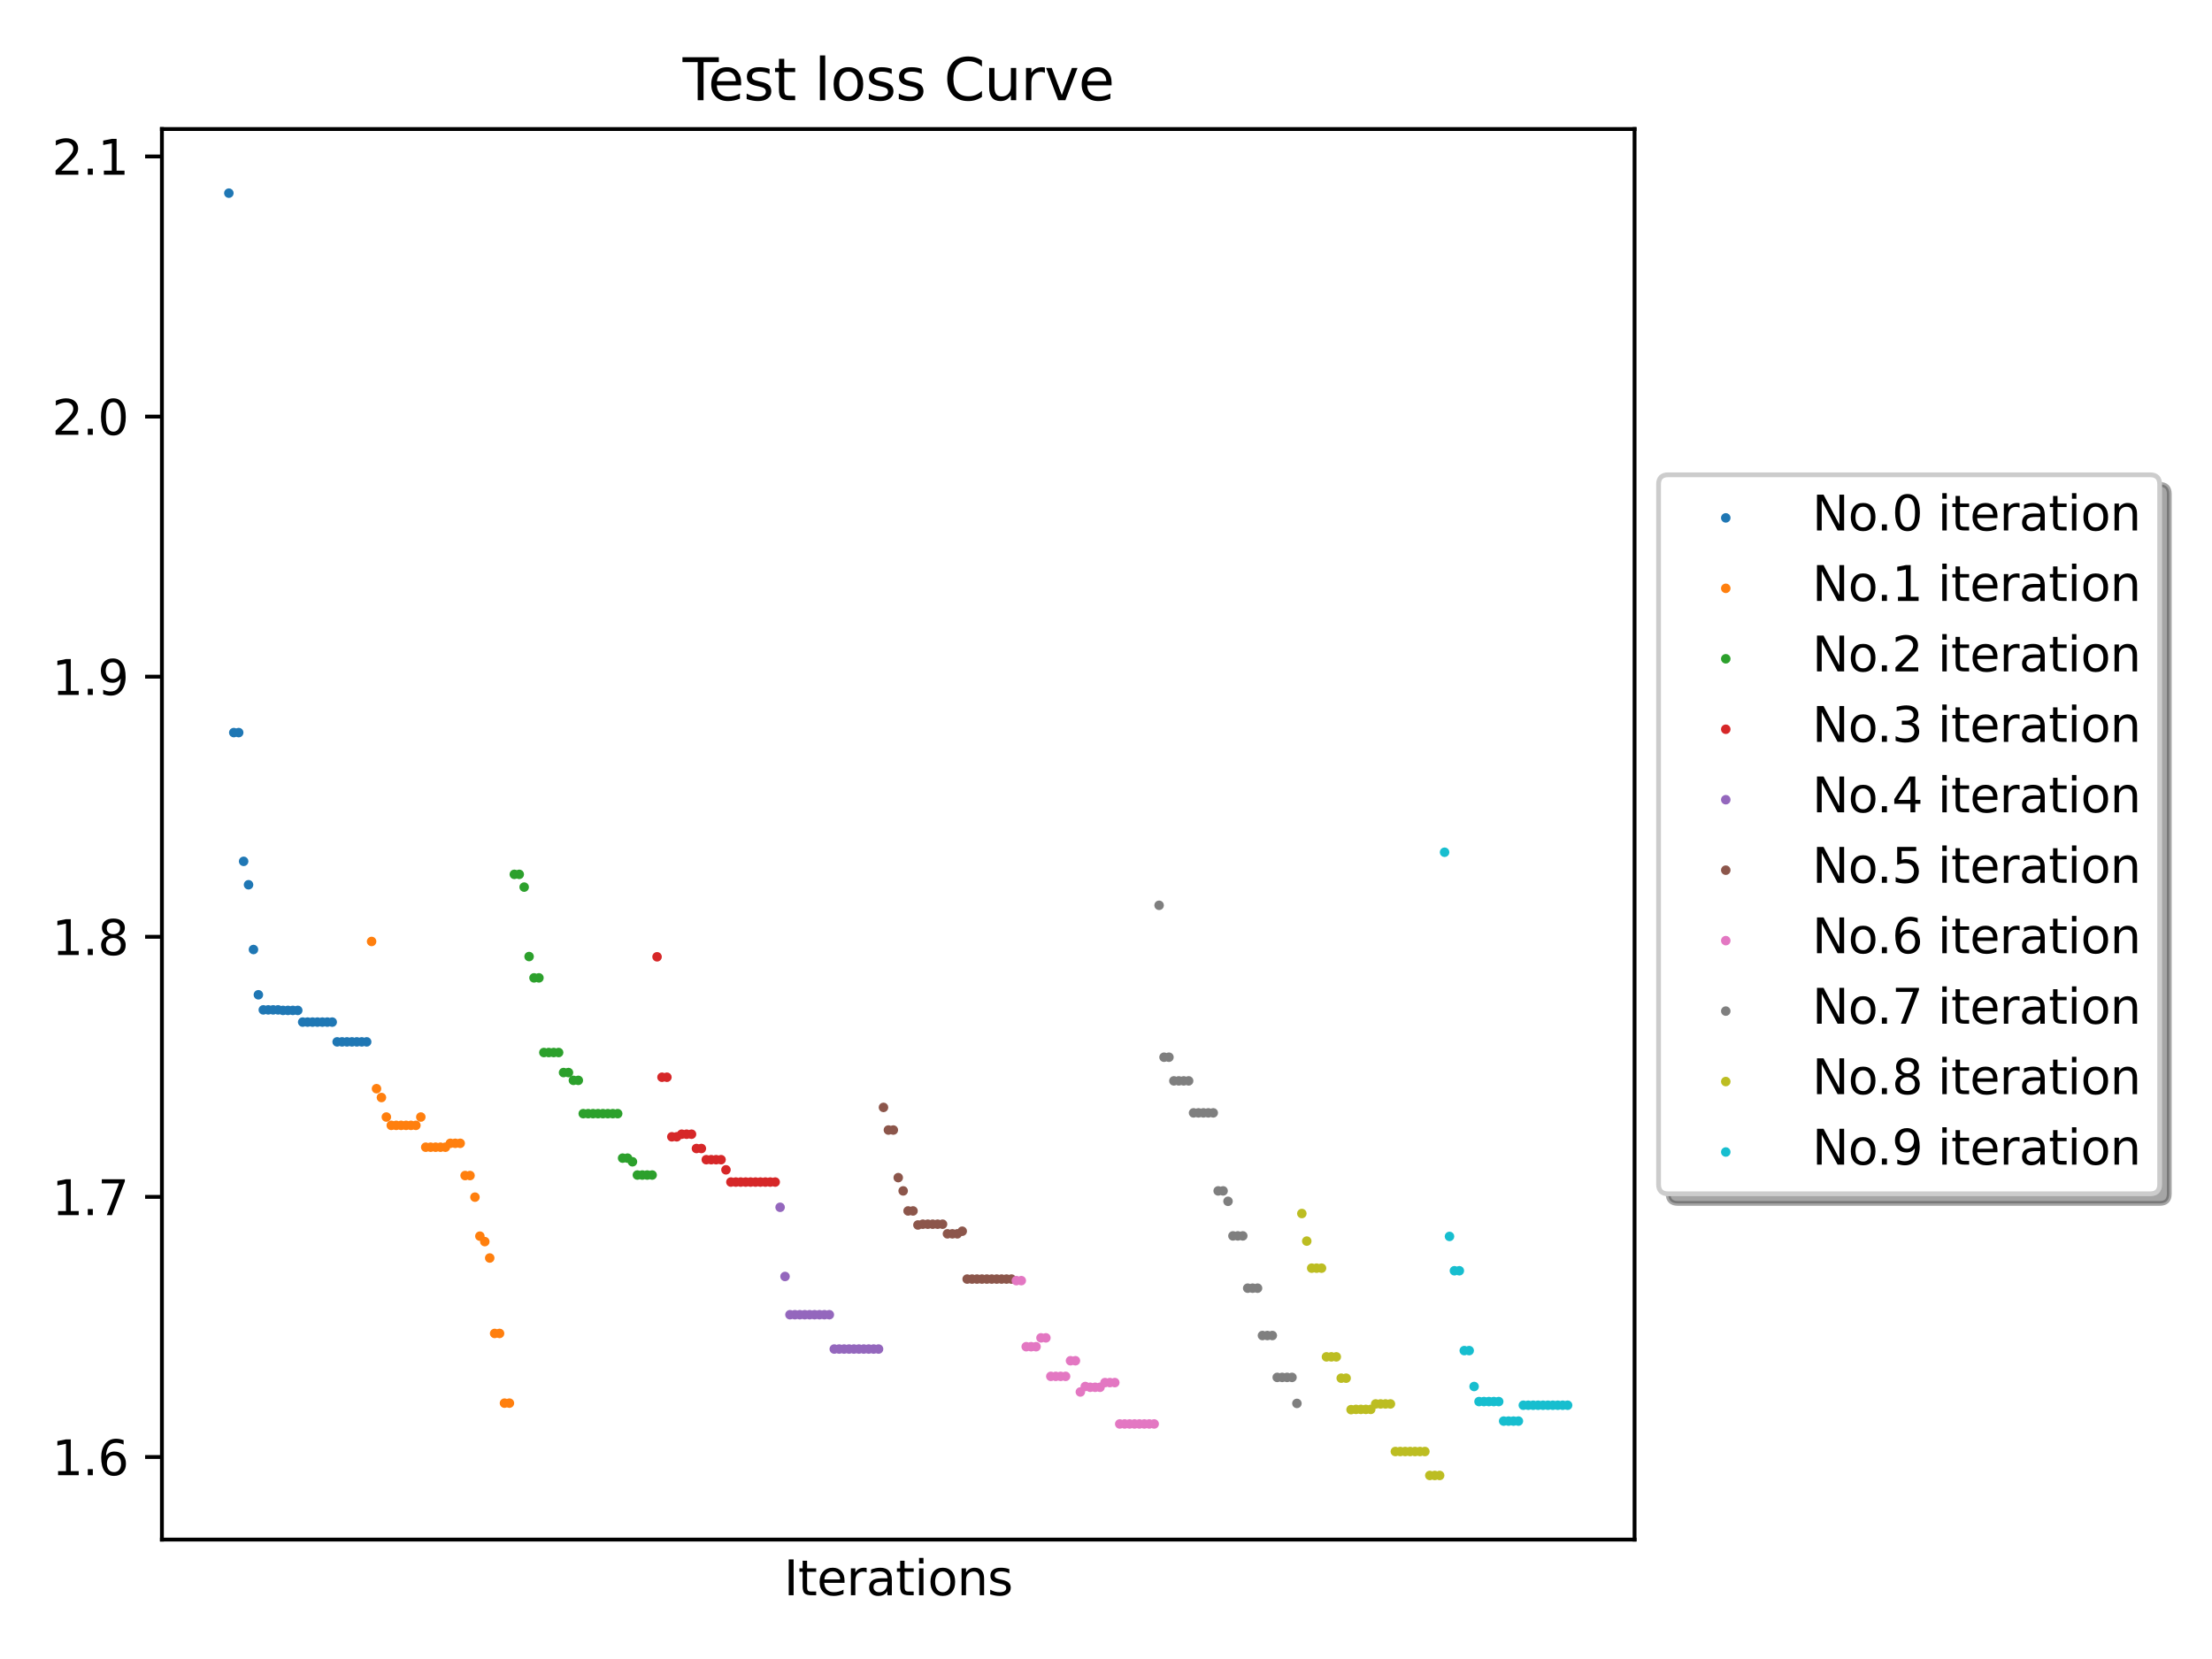 <?xml version="1.0" encoding="utf-8" standalone="no"?>
<!DOCTYPE svg PUBLIC "-//W3C//DTD SVG 1.1//EN"
        "http://www.w3.org/Graphics/SVG/1.1/DTD/svg11.dtd">
<svg xmlns:xlink="http://www.w3.org/1999/xlink" width="460.8pt" height="345.6pt" viewBox="0 0 460.8 345.6"
     xmlns="http://www.w3.org/2000/svg" version="1.1">
    <defs>
        <style type="text/css">*{stroke-linejoin: round; stroke-linecap: butt}</style>
    </defs>
    <g id="figure_1">
        <g id="patch_1">
            <path d="M 0 345.6
L 460.8 345.6 
L 460.8 0 
L 0 0 
z
" style="fill: #ffffff"/>
        </g>
        <g id="axes_1">
            <g id="patch_2">
                <path d="M 33.73 320.72
L 340.51 320.72 
L 340.51 26.88 
L 33.73 26.88 
z
" style="fill: #ffffff"/>
            </g>
            <g id="PathCollection_1">
                <defs>
                    <path id="m2531dbd771" d="M 0 0.5
C 0.133 0.5 0.26 0.447 0.354 0.354 
C 0.447 0.26 0.5 0.133 0.5 0 
C 0.5 -0.133 0.447 -0.26 0.354 -0.354 
C 0.26 -0.447 0.133 -0.5 0 -0.5 
C -0.133 -0.5 -0.26 -0.447 -0.354 -0.354 
C -0.447 -0.26 -0.5 -0.133 -0.5 0 
C -0.5 0.133 -0.447 0.26 -0.354 0.354 
C -0.26 0.447 -0.133 0.5 0 0.5 
z
" style="stroke: #1f77b4"/>
                </defs>
                <g clip-path="url(#p29a23e9b9b)">
                    <use xlink:href="#m2531dbd771" x="47.675" y="40.236" style="fill: #1f77b4; stroke: #1f77b4"/>
                    <use xlink:href="#m2531dbd771" x="48.7" y="152.614" style="fill: #1f77b4; stroke: #1f77b4"/>
                    <use xlink:href="#m2531dbd771" x="49.725" y="152.614" style="fill: #1f77b4; stroke: #1f77b4"/>
                    <use xlink:href="#m2531dbd771" x="50.751" y="179.435" style="fill: #1f77b4; stroke: #1f77b4"/>
                    <use xlink:href="#m2531dbd771" x="51.776" y="184.312" style="fill: #1f77b4; stroke: #1f77b4"/>
                    <use xlink:href="#m2531dbd771" x="52.801" y="197.804" style="fill: #1f77b4; stroke: #1f77b4"/>
                    <use xlink:href="#m2531dbd771" x="53.827" y="207.232" style="fill: #1f77b4; stroke: #1f77b4"/>
                    <use xlink:href="#m2531dbd771" x="54.852" y="210.374" style="fill: #1f77b4; stroke: #1f77b4"/>
                    <use xlink:href="#m2531dbd771" x="55.877" y="210.374" style="fill: #1f77b4; stroke: #1f77b4"/>
                    <use xlink:href="#m2531dbd771" x="56.903" y="210.374" style="fill: #1f77b4; stroke: #1f77b4"/>
                    <use xlink:href="#m2531dbd771" x="57.928" y="210.374" style="fill: #1f77b4; stroke: #1f77b4"/>
                    <use xlink:href="#m2531dbd771" x="58.953" y="210.483" style="fill: #1f77b4; stroke: #1f77b4"/>
                    <use xlink:href="#m2531dbd771" x="59.979" y="210.483" style="fill: #1f77b4; stroke: #1f77b4"/>
                    <use xlink:href="#m2531dbd771" x="61.004" y="210.483" style="fill: #1f77b4; stroke: #1f77b4"/>
                    <use xlink:href="#m2531dbd771" x="62.029" y="210.483" style="fill: #1f77b4; stroke: #1f77b4"/>
                    <use xlink:href="#m2531dbd771" x="63.055" y="212.921" style="fill: #1f77b4; stroke: #1f77b4"/>
                    <use xlink:href="#m2531dbd771" x="64.08" y="212.921" style="fill: #1f77b4; stroke: #1f77b4"/>
                    <use xlink:href="#m2531dbd771" x="65.105" y="212.921" style="fill: #1f77b4; stroke: #1f77b4"/>
                    <use xlink:href="#m2531dbd771" x="66.131" y="212.921" style="fill: #1f77b4; stroke: #1f77b4"/>
                    <use xlink:href="#m2531dbd771" x="67.156" y="212.921" style="fill: #1f77b4; stroke: #1f77b4"/>
                    <use xlink:href="#m2531dbd771" x="68.181" y="212.921" style="fill: #1f77b4; stroke: #1f77b4"/>
                    <use xlink:href="#m2531dbd771" x="69.207" y="212.921" style="fill: #1f77b4; stroke: #1f77b4"/>
                    <use xlink:href="#m2531dbd771" x="70.232" y="217.039" style="fill: #1f77b4; stroke: #1f77b4"/>
                    <use xlink:href="#m2531dbd771" x="71.257" y="217.039" style="fill: #1f77b4; stroke: #1f77b4"/>
                    <use xlink:href="#m2531dbd771" x="72.283" y="217.039" style="fill: #1f77b4; stroke: #1f77b4"/>
                    <use xlink:href="#m2531dbd771" x="73.308" y="217.039" style="fill: #1f77b4; stroke: #1f77b4"/>
                    <use xlink:href="#m2531dbd771" x="74.333" y="217.039" style="fill: #1f77b4; stroke: #1f77b4"/>
                    <use xlink:href="#m2531dbd771" x="75.359" y="217.039" style="fill: #1f77b4; stroke: #1f77b4"/>
                    <use xlink:href="#m2531dbd771" x="76.384" y="217.039" style="fill: #1f77b4; stroke: #1f77b4"/>
                </g>
            </g>
            <g id="PathCollection_2">
                <defs>
                    <path id="mf6f5ccf0e2" d="M 0 0.5
C 0.133 0.5 0.26 0.447 0.354 0.354 
C 0.447 0.26 0.5 0.133 0.5 0 
C 0.5 -0.133 0.447 -0.26 0.354 -0.354 
C 0.26 -0.447 0.133 -0.5 0 -0.5 
C -0.133 -0.5 -0.26 -0.447 -0.354 -0.354 
C -0.447 -0.26 -0.5 -0.133 -0.5 0 
C -0.5 0.133 -0.447 0.26 -0.354 0.354 
C -0.26 0.447 -0.133 0.5 0 0.5 
z
" style="stroke: #ff7f0e"/>
                </defs>
                <g clip-path="url(#p29a23e9b9b)">
                    <use xlink:href="#mf6f5ccf0e2" x="77.409" y="196.124" style="fill: #ff7f0e; stroke: #ff7f0e"/>
                    <use xlink:href="#mf6f5ccf0e2" x="78.435" y="226.792" style="fill: #ff7f0e; stroke: #ff7f0e"/>
                    <use xlink:href="#mf6f5ccf0e2" x="79.46" y="228.634" style="fill: #ff7f0e; stroke: #ff7f0e"/>
                    <use xlink:href="#mf6f5ccf0e2" x="80.485" y="232.698" style="fill: #ff7f0e; stroke: #ff7f0e"/>
                    <use xlink:href="#mf6f5ccf0e2" x="81.511" y="234.432" style="fill: #ff7f0e; stroke: #ff7f0e"/>
                    <use xlink:href="#mf6f5ccf0e2" x="82.536" y="234.432" style="fill: #ff7f0e; stroke: #ff7f0e"/>
                    <use xlink:href="#mf6f5ccf0e2" x="83.561" y="234.432" style="fill: #ff7f0e; stroke: #ff7f0e"/>
                    <use xlink:href="#mf6f5ccf0e2" x="84.587" y="234.432" style="fill: #ff7f0e; stroke: #ff7f0e"/>
                    <use xlink:href="#mf6f5ccf0e2" x="85.612" y="234.432" style="fill: #ff7f0e; stroke: #ff7f0e"/>
                    <use xlink:href="#mf6f5ccf0e2" x="86.637" y="234.432" style="fill: #ff7f0e; stroke: #ff7f0e"/>
                    <use xlink:href="#mf6f5ccf0e2" x="87.663" y="232.698" style="fill: #ff7f0e; stroke: #ff7f0e"/>
                    <use xlink:href="#mf6f5ccf0e2" x="88.688" y="238.983" style="fill: #ff7f0e; stroke: #ff7f0e"/>
                    <use xlink:href="#mf6f5ccf0e2" x="89.713" y="238.983" style="fill: #ff7f0e; stroke: #ff7f0e"/>
                    <use xlink:href="#mf6f5ccf0e2" x="90.739" y="238.983" style="fill: #ff7f0e; stroke: #ff7f0e"/>
                    <use xlink:href="#mf6f5ccf0e2" x="91.764" y="238.983" style="fill: #ff7f0e; stroke: #ff7f0e"/>
                    <use xlink:href="#mf6f5ccf0e2" x="92.789" y="238.983" style="fill: #ff7f0e; stroke: #ff7f0e"/>
                    <use xlink:href="#mf6f5ccf0e2" x="93.815" y="238.171" style="fill: #ff7f0e; stroke: #ff7f0e"/>
                    <use xlink:href="#mf6f5ccf0e2" x="94.84" y="238.171" style="fill: #ff7f0e; stroke: #ff7f0e"/>
                    <use xlink:href="#mf6f5ccf0e2" x="95.865" y="238.171" style="fill: #ff7f0e; stroke: #ff7f0e"/>
                    <use xlink:href="#mf6f5ccf0e2" x="96.891" y="244.889" style="fill: #ff7f0e; stroke: #ff7f0e"/>
                    <use xlink:href="#mf6f5ccf0e2" x="97.916" y="244.889" style="fill: #ff7f0e; stroke: #ff7f0e"/>
                    <use xlink:href="#mf6f5ccf0e2" x="98.941" y="249.387" style="fill: #ff7f0e; stroke: #ff7f0e"/>
                    <use xlink:href="#mf6f5ccf0e2" x="99.967" y="257.514" style="fill: #ff7f0e; stroke: #ff7f0e"/>
                    <use xlink:href="#mf6f5ccf0e2" x="100.992" y="258.652"
                         style="fill: #ff7f0e; stroke: #ff7f0e"/>
                    <use xlink:href="#mf6f5ccf0e2" x="102.017" y="262.066"
                         style="fill: #ff7f0e; stroke: #ff7f0e"/>
                    <use xlink:href="#mf6f5ccf0e2" x="103.043" y="277.779"
                         style="fill: #ff7f0e; stroke: #ff7f0e"/>
                    <use xlink:href="#mf6f5ccf0e2" x="104.068" y="277.779"
                         style="fill: #ff7f0e; stroke: #ff7f0e"/>
                    <use xlink:href="#mf6f5ccf0e2" x="105.093" y="292.3"
                         style="fill: #ff7f0e; stroke: #ff7f0e"/>
                    <use xlink:href="#mf6f5ccf0e2" x="106.119" y="292.3"
                         style="fill: #ff7f0e; stroke: #ff7f0e"/>
                </g>
            </g>
            <g id="PathCollection_3">
                <defs>
                    <path id="me0bda855ee" d="M 0 0.5
C 0.133 0.5 0.26 0.447 0.354 0.354 
C 0.447 0.26 0.5 0.133 0.5 0 
C 0.5 -0.133 0.447 -0.26 0.354 -0.354 
C 0.26 -0.447 0.133 -0.5 0 -0.5 
C -0.133 -0.5 -0.26 -0.447 -0.354 -0.354 
C -0.447 -0.26 -0.5 -0.133 -0.5 0 
C -0.5 0.133 -0.447 0.26 -0.354 0.354 
C -0.26 0.447 -0.133 0.5 0 0.5 
z
" style="stroke: #2ca02c"/>
                </defs>
                <g clip-path="url(#p29a23e9b9b)">
                    <use xlink:href="#me0bda855ee" x="107.144" y="182.144" style="fill: #2ca02c; stroke: #2ca02c"/>
                    <use xlink:href="#me0bda855ee" x="108.169" y="182.144"
                         style="fill: #2ca02c; stroke: #2ca02c"/>
                    <use xlink:href="#me0bda855ee" x="109.195" y="184.799"
                         style="fill: #2ca02c; stroke: #2ca02c"/>
                    <use xlink:href="#me0bda855ee" x="110.22" y="199.266"
                         style="fill: #2ca02c; stroke: #2ca02c"/>
                    <use xlink:href="#me0bda855ee" x="111.245" y="203.71"
                         style="fill: #2ca02c; stroke: #2ca02c"/>
                    <use xlink:href="#me0bda855ee" x="112.271" y="203.71"
                         style="fill: #2ca02c; stroke: #2ca02c"/>
                    <use xlink:href="#me0bda855ee" x="113.296" y="219.26"
                         style="fill: #2ca02c; stroke: #2ca02c"/>
                    <use xlink:href="#me0bda855ee" x="114.321" y="219.26" style="fill: #2ca02c; stroke: #2ca02c"/>
                    <use xlink:href="#me0bda855ee" x="115.347" y="219.26"
                         style="fill: #2ca02c; stroke: #2ca02c"/>
                    <use xlink:href="#me0bda855ee" x="116.372" y="219.26"
                         style="fill: #2ca02c; stroke: #2ca02c"/>
                    <use xlink:href="#me0bda855ee" x="117.397" y="223.433"
                         style="fill: #2ca02c; stroke: #2ca02c"/>
                    <use xlink:href="#me0bda855ee" x="118.423" y="223.433"
                         style="fill: #2ca02c; stroke: #2ca02c"/>
                    <use xlink:href="#me0bda855ee" x="119.448" y="225.058"
                         style="fill: #2ca02c; stroke: #2ca02c"/>
                    <use xlink:href="#me0bda855ee" x="120.473" y="225.058"
                         style="fill: #2ca02c; stroke: #2ca02c"/>
                    <use xlink:href="#me0bda855ee" x="121.499" y="231.994" style="fill: #2ca02c; stroke: #2ca02c"/>
                    <use xlink:href="#me0bda855ee" x="122.524" y="231.994"
                         style="fill: #2ca02c; stroke: #2ca02c"/>
                    <use xlink:href="#me0bda855ee" x="123.549" y="231.994"
                         style="fill: #2ca02c; stroke: #2ca02c"/>
                    <use xlink:href="#me0bda855ee" x="124.575" y="231.994"
                         style="fill: #2ca02c; stroke: #2ca02c"/>
                    <use xlink:href="#me0bda855ee" x="125.6" y="231.994"
                         style="fill: #2ca02c; stroke: #2ca02c"/>
                    <use xlink:href="#me0bda855ee" x="126.625" y="231.994"
                         style="fill: #2ca02c; stroke: #2ca02c"/>
                    <use xlink:href="#me0bda855ee" x="127.651" y="231.994"
                         style="fill: #2ca02c; stroke: #2ca02c"/>
                    <use xlink:href="#me0bda855ee" x="128.676" y="231.994"
                         style="fill: #2ca02c; stroke: #2ca02c"/>
                    <use xlink:href="#me0bda855ee" x="129.701" y="241.259"
                         style="fill: #2ca02c; stroke: #2ca02c"/>
                    <use xlink:href="#me0bda855ee" x="130.727" y="241.259"
                         style="fill: #2ca02c; stroke: #2ca02c"/>
                    <use xlink:href="#me0bda855ee" x="131.752" y="242.018"
                         style="fill: #2ca02c; stroke: #2ca02c"/>
                    <use xlink:href="#me0bda855ee" x="132.777" y="244.781"
                         style="fill: #2ca02c; stroke: #2ca02c"/>
                    <use xlink:href="#me0bda855ee" x="133.803" y="244.781" style="fill: #2ca02c; stroke: #2ca02c"/>
                    <use xlink:href="#me0bda855ee" x="134.828" y="244.781"
                         style="fill: #2ca02c; stroke: #2ca02c"/>
                    <use xlink:href="#me0bda855ee" x="135.853" y="244.781"
                         style="fill: #2ca02c; stroke: #2ca02c"/>
                </g>
            </g>
            <g id="PathCollection_4">
                <defs>
                    <path id="m19417e10d9" d="M 0 0.5
C 0.133 0.5 0.26 0.447 0.354 0.354 
C 0.447 0.26 0.5 0.133 0.5 0 
C 0.5 -0.133 0.447 -0.26 0.354 -0.354 
C 0.26 -0.447 0.133 -0.5 0 -0.5 
C -0.133 -0.5 -0.26 -0.447 -0.354 -0.354 
C -0.447 -0.26 -0.5 -0.133 -0.5 0 
C -0.5 0.133 -0.447 0.26 -0.354 0.354 
C -0.26 0.447 -0.133 0.5 0 0.5 
z
" style="stroke: #d62728"/>
                </defs>
                <g clip-path="url(#p29a23e9b9b)">
                    <use xlink:href="#m19417e10d9" x="136.879" y="199.321"
                         style="fill: #d62728; stroke: #d62728"/>
                    <use xlink:href="#m19417e10d9" x="137.904" y="224.408"
                         style="fill: #d62728; stroke: #d62728"/>
                    <use xlink:href="#m19417e10d9" x="138.929" y="224.408"
                         style="fill: #d62728; stroke: #d62728"/>
                    <use xlink:href="#m19417e10d9" x="139.955" y="236.816"
                         style="fill: #d62728; stroke: #d62728"/>
                    <use xlink:href="#m19417e10d9" x="140.98" y="236.816" style="fill: #d62728; stroke: #d62728"/>
                    <use xlink:href="#m19417e10d9" x="142.005" y="236.274"
                         style="fill: #d62728; stroke: #d62728"/>
                    <use xlink:href="#m19417e10d9" x="143.031" y="236.274"
                         style="fill: #d62728; stroke: #d62728"/>
                    <use xlink:href="#m19417e10d9" x="144.056" y="236.274"
                         style="fill: #d62728; stroke: #d62728"/>
                    <use xlink:href="#m19417e10d9" x="145.081" y="239.254"
                         style="fill: #d62728; stroke: #d62728"/>
                    <use xlink:href="#m19417e10d9" x="146.107" y="239.254"
                         style="fill: #d62728; stroke: #d62728"/>
                    <use xlink:href="#m19417e10d9" x="147.132" y="241.584"
                         style="fill: #d62728; stroke: #d62728"/>
                    <use xlink:href="#m19417e10d9" x="148.157" y="241.584"
                         style="fill: #d62728; stroke: #d62728"/>
                    <use xlink:href="#m19417e10d9" x="149.183" y="241.584"
                         style="fill: #d62728; stroke: #d62728"/>
                    <use xlink:href="#m19417e10d9" x="150.208" y="241.584"
                         style="fill: #d62728; stroke: #d62728"/>
                    <use xlink:href="#m19417e10d9" x="151.233" y="243.697" style="fill: #d62728; stroke: #d62728"/>
                    <use xlink:href="#m19417e10d9" x="152.259" y="246.244"
                         style="fill: #d62728; stroke: #d62728"/>
                    <use xlink:href="#m19417e10d9" x="153.284" y="246.244"
                         style="fill: #d62728; stroke: #d62728"/>
                    <use xlink:href="#m19417e10d9" x="154.309" y="246.244"
                         style="fill: #d62728; stroke: #d62728"/>
                    <use xlink:href="#m19417e10d9" x="155.335" y="246.244"
                         style="fill: #d62728; stroke: #d62728"/>
                    <use xlink:href="#m19417e10d9" x="156.36" y="246.244"
                         style="fill: #d62728; stroke: #d62728"/>
                    <use xlink:href="#m19417e10d9" x="157.385" y="246.244"
                         style="fill: #d62728; stroke: #d62728"/>
                    <use xlink:href="#m19417e10d9" x="158.411" y="246.244"
                         style="fill: #d62728; stroke: #d62728"/>
                    <use xlink:href="#m19417e10d9" x="159.436" y="246.244"
                         style="fill: #d62728; stroke: #d62728"/>
                    <use xlink:href="#m19417e10d9" x="160.461" y="246.244" style="fill: #d62728; stroke: #d62728"/>
                    <use xlink:href="#m19417e10d9" x="161.487" y="246.244"
                         style="fill: #d62728; stroke: #d62728"/>
                </g>
            </g>
            <g id="PathCollection_5">
                <defs>
                    <path id="m768998f5be" d="M 0 0.5
C 0.133 0.5 0.26 0.447 0.354 0.354 
C 0.447 0.26 0.5 0.133 0.5 0 
C 0.5 -0.133 0.447 -0.26 0.354 -0.354 
C 0.26 -0.447 0.133 -0.5 0 -0.5 
C -0.133 -0.5 -0.26 -0.447 -0.354 -0.354 
C -0.447 -0.26 -0.5 -0.133 -0.5 0 
C -0.5 0.133 -0.447 0.26 -0.354 0.354 
C -0.26 0.447 -0.133 0.5 0 0.5 
z
" style="stroke: #9467bd"/>
                </defs>
                <g clip-path="url(#p29a23e9b9b)">
                    <use xlink:href="#m768998f5be" x="162.512" y="251.5" style="fill: #9467bd; stroke: #9467bd"/>
                    <use xlink:href="#m768998f5be" x="163.537" y="265.913"
                         style="fill: #9467bd; stroke: #9467bd"/>
                    <use xlink:href="#m768998f5be" x="164.563" y="273.878"
                         style="fill: #9467bd; stroke: #9467bd"/>
                    <use xlink:href="#m768998f5be" x="165.588" y="273.878"
                         style="fill: #9467bd; stroke: #9467bd"/>
                    <use xlink:href="#m768998f5be" x="166.613" y="273.878"
                         style="fill: #9467bd; stroke: #9467bd"/>
                    <use xlink:href="#m768998f5be" x="167.639" y="273.878" style="fill: #9467bd; stroke: #9467bd"/>
                    <use xlink:href="#m768998f5be" x="168.664" y="273.878"
                         style="fill: #9467bd; stroke: #9467bd"/>
                    <use xlink:href="#m768998f5be" x="169.689" y="273.878"
                         style="fill: #9467bd; stroke: #9467bd"/>
                    <use xlink:href="#m768998f5be" x="170.715" y="273.878"
                         style="fill: #9467bd; stroke: #9467bd"/>
                    <use xlink:href="#m768998f5be" x="171.74" y="273.878"
                         style="fill: #9467bd; stroke: #9467bd"/>
                    <use xlink:href="#m768998f5be" x="172.765" y="273.878"
                         style="fill: #9467bd; stroke: #9467bd"/>
                    <use xlink:href="#m768998f5be" x="173.791" y="281.03"
                         style="fill: #9467bd; stroke: #9467bd"/>
                    <use xlink:href="#m768998f5be" x="174.816" y="281.03"
                         style="fill: #9467bd; stroke: #9467bd"/>
                    <use xlink:href="#m768998f5be" x="175.841" y="281.03"
                         style="fill: #9467bd; stroke: #9467bd"/>
                    <use xlink:href="#m768998f5be" x="176.867" y="281.03"
                         style="fill: #9467bd; stroke: #9467bd"/>
                    <use xlink:href="#m768998f5be" x="177.892" y="281.03"
                         style="fill: #9467bd; stroke: #9467bd"/>
                    <use xlink:href="#m768998f5be" x="178.917" y="281.03"
                         style="fill: #9467bd; stroke: #9467bd"/>
                    <use xlink:href="#m768998f5be" x="179.943" y="281.03" style="fill: #9467bd; stroke: #9467bd"/>
                    <use xlink:href="#m768998f5be" x="180.968" y="281.03"
                         style="fill: #9467bd; stroke: #9467bd"/>
                    <use xlink:href="#m768998f5be" x="181.993" y="281.03"
                         style="fill: #9467bd; stroke: #9467bd"/>
                    <use xlink:href="#m768998f5be" x="183.019" y="281.03"
                         style="fill: #9467bd; stroke: #9467bd"/>
                </g>
            </g>
            <g id="PathCollection_6">
                <defs>
                    <path id="m1e43100212" d="M 0 0.5
C 0.133 0.5 0.26 0.447 0.354 0.354 
C 0.447 0.26 0.5 0.133 0.5 0 
C 0.5 -0.133 0.447 -0.26 0.354 -0.354 
C 0.26 -0.447 0.133 -0.5 0 -0.5 
C -0.133 -0.5 -0.26 -0.447 -0.354 -0.354 
C -0.447 -0.26 -0.5 -0.133 -0.5 0 
C -0.5 0.133 -0.447 0.26 -0.354 0.354 
C -0.26 0.447 -0.133 0.5 0 0.5 
z
" style="stroke: #8c564b"/>
                </defs>
                <g clip-path="url(#p29a23e9b9b)">
                    <use xlink:href="#m1e43100212" x="184.044" y="230.693"
                         style="fill: #8c564b; stroke: #8c564b"/>
                    <use xlink:href="#m1e43100212" x="185.069" y="235.407"
                         style="fill: #8c564b; stroke: #8c564b"/>
                    <use xlink:href="#m1e43100212" x="186.095" y="235.407"
                         style="fill: #8c564b; stroke: #8c564b"/>
                    <use xlink:href="#m1e43100212" x="187.12" y="245.323" style="fill: #8c564b; stroke: #8c564b"/>
                    <use xlink:href="#m1e43100212" x="188.145" y="248.086"
                         style="fill: #8c564b; stroke: #8c564b"/>
                    <use xlink:href="#m1e43100212" x="189.171" y="252.258"
                         style="fill: #8c564b; stroke: #8c564b"/>
                    <use xlink:href="#m1e43100212" x="190.196" y="252.258"
                         style="fill: #8c564b; stroke: #8c564b"/>
                    <use xlink:href="#m1e43100212" x="191.221" y="255.184"
                         style="fill: #8c564b; stroke: #8c564b"/>
                    <use xlink:href="#m1e43100212" x="192.247" y="255.022"
                         style="fill: #8c564b; stroke: #8c564b"/>
                    <use xlink:href="#m1e43100212" x="193.272" y="255.022"
                         style="fill: #8c564b; stroke: #8c564b"/>
                    <use xlink:href="#m1e43100212" x="194.297" y="255.022" style="fill: #8c564b; stroke: #8c564b"/>
                    <use xlink:href="#m1e43100212" x="195.323" y="255.022"
                         style="fill: #8c564b; stroke: #8c564b"/>
                    <use xlink:href="#m1e43100212" x="196.348" y="255.022"
                         style="fill: #8c564b; stroke: #8c564b"/>
                    <use xlink:href="#m1e43100212" x="197.373" y="257.027"
                         style="fill: #8c564b; stroke: #8c564b"/>
                    <use xlink:href="#m1e43100212" x="198.399" y="257.027"
                         style="fill: #8c564b; stroke: #8c564b"/>
                    <use xlink:href="#m1e43100212" x="199.424" y="257.027"
                         style="fill: #8c564b; stroke: #8c564b"/>
                    <use xlink:href="#m1e43100212" x="200.449" y="256.485"
                         style="fill: #8c564b; stroke: #8c564b"/>
                    <use xlink:href="#m1e43100212" x="201.475" y="266.455"
                         style="fill: #8c564b; stroke: #8c564b"/>
                    <use xlink:href="#m1e43100212" x="202.5" y="266.455"
                         style="fill: #8c564b; stroke: #8c564b"/>
                    <use xlink:href="#m1e43100212" x="203.525" y="266.455"
                         style="fill: #8c564b; stroke: #8c564b"/>
                    <use xlink:href="#m1e43100212" x="204.551" y="266.455"
                         style="fill: #8c564b; stroke: #8c564b"/>
                    <use xlink:href="#m1e43100212" x="205.576" y="266.455"
                         style="fill: #8c564b; stroke: #8c564b"/>
                    <use xlink:href="#m1e43100212" x="206.601" y="266.455" style="fill: #8c564b; stroke: #8c564b"/>
                    <use xlink:href="#m1e43100212" x="207.627" y="266.455"
                         style="fill: #8c564b; stroke: #8c564b"/>
                    <use xlink:href="#m1e43100212" x="208.652" y="266.455"
                         style="fill: #8c564b; stroke: #8c564b"/>
                    <use xlink:href="#m1e43100212" x="209.677" y="266.455"
                         style="fill: #8c564b; stroke: #8c564b"/>
                    <use xlink:href="#m1e43100212" x="210.703" y="266.455"
                         style="fill: #8c564b; stroke: #8c564b"/>
                </g>
            </g>
            <g id="PathCollection_7">
                <defs>
                    <path id="m55b6a40429" d="M 0 0.5
C 0.133 0.5 0.26 0.447 0.354 0.354 
C 0.447 0.26 0.5 0.133 0.5 0 
C 0.5 -0.133 0.447 -0.26 0.354 -0.354 
C 0.26 -0.447 0.133 -0.5 0 -0.5 
C -0.133 -0.5 -0.26 -0.447 -0.354 -0.354 
C -0.447 -0.26 -0.5 -0.133 -0.5 0 
C -0.5 0.133 -0.447 0.26 -0.354 0.354 
C -0.26 0.447 -0.133 0.5 0 0.5 
z
" style="stroke: #e377c2"/>
                </defs>
                <g clip-path="url(#p29a23e9b9b)">
                    <use xlink:href="#m55b6a40429" x="211.728" y="266.78"
                         style="fill: #e377c2; stroke: #e377c2"/>
                    <use xlink:href="#m55b6a40429" x="212.753" y="266.78"
                         style="fill: #e377c2; stroke: #e377c2"/>
                    <use xlink:href="#m55b6a40429" x="213.779" y="280.543" style="fill: #e377c2; stroke: #e377c2"/>
                    <use xlink:href="#m55b6a40429" x="214.804" y="280.543"
                         style="fill: #e377c2; stroke: #e377c2"/>
                    <use xlink:href="#m55b6a40429" x="215.829" y="280.543"
                         style="fill: #e377c2; stroke: #e377c2"/>
                    <use xlink:href="#m55b6a40429" x="216.855" y="278.7"
                         style="fill: #e377c2; stroke: #e377c2"/>
                    <use xlink:href="#m55b6a40429" x="217.88" y="278.7"
                         style="fill: #e377c2; stroke: #e377c2"/>
                    <use xlink:href="#m55b6a40429" x="218.905" y="286.72"
                         style="fill: #e377c2; stroke: #e377c2"/>
                    <use xlink:href="#m55b6a40429" x="219.931" y="286.72"
                         style="fill: #e377c2; stroke: #e377c2"/>
                    <use xlink:href="#m55b6a40429" x="220.956" y="286.72"
                         style="fill: #e377c2; stroke: #e377c2"/>
                    <use xlink:href="#m55b6a40429" x="221.981" y="286.72"
                         style="fill: #e377c2; stroke: #e377c2"/>
                    <use xlink:href="#m55b6a40429" x="223.007" y="283.468"
                         style="fill: #e377c2; stroke: #e377c2"/>
                    <use xlink:href="#m55b6a40429" x="224.032" y="283.468"
                         style="fill: #e377c2; stroke: #e377c2"/>
                    <use xlink:href="#m55b6a40429" x="225.057" y="289.971"
                         style="fill: #e377c2; stroke: #e377c2"/>
                    <use xlink:href="#m55b6a40429" x="226.083" y="288.833"
                         style="fill: #e377c2; stroke: #e377c2"/>
                    <use xlink:href="#m55b6a40429" x="227.108" y="288.995" style="fill: #e377c2; stroke: #e377c2"/>
                    <use xlink:href="#m55b6a40429" x="228.133" y="288.995" style="fill: #e377c2; stroke: #e377c2"/>
                    <use xlink:href="#m55b6a40429" x="229.159" y="288.995" style="fill: #e377c2; stroke: #e377c2"/>
                    <use xlink:href="#m55b6a40429" x="230.184" y="288.02"
                         style="fill: #e377c2; stroke: #e377c2"/>
                    <use xlink:href="#m55b6a40429" x="231.209" y="288.02"
                         style="fill: #e377c2; stroke: #e377c2"/>
                    <use xlink:href="#m55b6a40429" x="232.235" y="288.02"
                         style="fill: #e377c2; stroke: #e377c2"/>
                    <use xlink:href="#m55b6a40429" x="233.26" y="296.635" style="fill: #e377c2; stroke: #e377c2"/>
                    <use xlink:href="#m55b6a40429" x="234.285" y="296.635"
                         style="fill: #e377c2; stroke: #e377c2"/>
                    <use xlink:href="#m55b6a40429" x="235.311" y="296.635"
                         style="fill: #e377c2; stroke: #e377c2"/>
                    <use xlink:href="#m55b6a40429" x="236.336" y="296.635"
                         style="fill: #e377c2; stroke: #e377c2"/>
                    <use xlink:href="#m55b6a40429" x="237.361" y="296.635"
                         style="fill: #e377c2; stroke: #e377c2"/>
                    <use xlink:href="#m55b6a40429" x="238.387" y="296.635"
                         style="fill: #e377c2; stroke: #e377c2"/>
                    <use xlink:href="#m55b6a40429" x="239.412" y="296.635"
                         style="fill: #e377c2; stroke: #e377c2"/>
                    <use xlink:href="#m55b6a40429" x="240.437" y="296.635" style="fill: #e377c2; stroke: #e377c2"/>
                </g>
            </g>
            <g id="PathCollection_8">
                <defs>
                    <path id="mcc806da530" d="M 0 0.5
C 0.133 0.5 0.26 0.447 0.354 0.354 
C 0.447 0.26 0.5 0.133 0.5 0 
C 0.5 -0.133 0.447 -0.26 0.354 -0.354 
C 0.26 -0.447 0.133 -0.5 0 -0.5 
C -0.133 -0.5 -0.26 -0.447 -0.354 -0.354 
C -0.447 -0.26 -0.5 -0.133 -0.5 0 
C -0.5 0.133 -0.447 0.26 -0.354 0.354 
C -0.26 0.447 -0.133 0.5 0 0.5 
z
" style="stroke: #7f7f7f"/>
                </defs>
                <g clip-path="url(#p29a23e9b9b)">
                    <use xlink:href="#mcc806da530" x="241.463" y="188.592" style="fill: #7f7f7f; stroke: #7f7f7f"/>
                    <use xlink:href="#mcc806da530" x="242.488" y="220.236"
                         style="fill: #7f7f7f; stroke: #7f7f7f"/>
                    <use xlink:href="#mcc806da530" x="243.513" y="220.236"
                         style="fill: #7f7f7f; stroke: #7f7f7f"/>
                    <use xlink:href="#mcc806da530" x="244.539" y="225.166"
                         style="fill: #7f7f7f; stroke: #7f7f7f"/>
                    <use xlink:href="#mcc806da530" x="245.564" y="225.166"
                         style="fill: #7f7f7f; stroke: #7f7f7f"/>
                    <use xlink:href="#mcc806da530" x="246.589" y="225.166"
                         style="fill: #7f7f7f; stroke: #7f7f7f"/>
                    <use xlink:href="#mcc806da530" x="247.615" y="225.166"
                         style="fill: #7f7f7f; stroke: #7f7f7f"/>
                    <use xlink:href="#mcc806da530" x="248.64" y="231.831"
                         style="fill: #7f7f7f; stroke: #7f7f7f"/>
                    <use xlink:href="#mcc806da530" x="249.665" y="231.831"
                         style="fill: #7f7f7f; stroke: #7f7f7f"/>
                    <use xlink:href="#mcc806da530" x="250.691" y="231.831"
                         style="fill: #7f7f7f; stroke: #7f7f7f"/>
                    <use xlink:href="#mcc806da530" x="251.716" y="231.831"
                         style="fill: #7f7f7f; stroke: #7f7f7f"/>
                    <use xlink:href="#mcc806da530" x="252.741" y="231.831" style="fill: #7f7f7f; stroke: #7f7f7f"/>
                    <use xlink:href="#mcc806da530" x="253.767" y="248.086"
                         style="fill: #7f7f7f; stroke: #7f7f7f"/>
                    <use xlink:href="#mcc806da530" x="254.792" y="248.086"
                         style="fill: #7f7f7f; stroke: #7f7f7f"/>
                    <use xlink:href="#mcc806da530" x="255.817" y="250.254"
                         style="fill: #7f7f7f; stroke: #7f7f7f"/>
                    <use xlink:href="#mcc806da530" x="256.843" y="257.46"
                         style="fill: #7f7f7f; stroke: #7f7f7f"/>
                    <use xlink:href="#mcc806da530" x="257.868" y="257.46"
                         style="fill: #7f7f7f; stroke: #7f7f7f"/>
                    <use xlink:href="#mcc806da530" x="258.893" y="257.46"
                         style="fill: #7f7f7f; stroke: #7f7f7f"/>
                    <use xlink:href="#mcc806da530" x="259.919" y="268.351" style="fill: #7f7f7f; stroke: #7f7f7f"/>
                    <use xlink:href="#mcc806da530" x="260.944" y="268.351"
                         style="fill: #7f7f7f; stroke: #7f7f7f"/>
                    <use xlink:href="#mcc806da530" x="261.969" y="268.351"
                         style="fill: #7f7f7f; stroke: #7f7f7f"/>
                    <use xlink:href="#mcc806da530" x="262.995" y="278.213"
                         style="fill: #7f7f7f; stroke: #7f7f7f"/>
                    <use xlink:href="#mcc806da530" x="264.02" y="278.213"
                         style="fill: #7f7f7f; stroke: #7f7f7f"/>
                    <use xlink:href="#mcc806da530" x="265.045" y="278.213"
                         style="fill: #7f7f7f; stroke: #7f7f7f"/>
                    <use xlink:href="#mcc806da530" x="266.071" y="286.936"
                         style="fill: #7f7f7f; stroke: #7f7f7f"/>
                    <use xlink:href="#mcc806da530" x="267.096" y="286.936" style="fill: #7f7f7f; stroke: #7f7f7f"/>
                    <use xlink:href="#mcc806da530" x="268.121" y="286.936"
                         style="fill: #7f7f7f; stroke: #7f7f7f"/>
                    <use xlink:href="#mcc806da530" x="269.147" y="286.936"
                         style="fill: #7f7f7f; stroke: #7f7f7f"/>
                    <use xlink:href="#mcc806da530" x="270.172" y="292.355" style="fill: #7f7f7f; stroke: #7f7f7f"/>
                </g>
            </g>
            <g id="PathCollection_9">
                <defs>
                    <path id="m2192ad15ca" d="M 0 0.5
C 0.133 0.5 0.26 0.447 0.354 0.354 
C 0.447 0.26 0.5 0.133 0.5 0 
C 0.5 -0.133 0.447 -0.26 0.354 -0.354 
C 0.26 -0.447 0.133 -0.5 0 -0.5 
C -0.133 -0.5 -0.26 -0.447 -0.354 -0.354 
C -0.447 -0.26 -0.5 -0.133 -0.5 0 
C -0.5 0.133 -0.447 0.26 -0.354 0.354 
C -0.26 0.447 -0.133 0.5 0 0.5 
z
" style="stroke: #bcbd22"/>
                </defs>
                <g clip-path="url(#p29a23e9b9b)">
                    <use xlink:href="#m2192ad15ca" x="271.197" y="252.8"
                         style="fill: #bcbd22; stroke: #bcbd22"/>
                    <use xlink:href="#m2192ad15ca" x="272.223" y="258.544"
                         style="fill: #bcbd22; stroke: #bcbd22"/>
                    <use xlink:href="#m2192ad15ca" x="273.248" y="264.179"
                         style="fill: #bcbd22; stroke: #bcbd22"/>
                    <use xlink:href="#m2192ad15ca" x="274.273" y="264.179"
                         style="fill: #bcbd22; stroke: #bcbd22"/>
                    <use xlink:href="#m2192ad15ca" x="275.299" y="264.179"
                         style="fill: #bcbd22; stroke: #bcbd22"/>
                    <use xlink:href="#m2192ad15ca" x="276.324" y="282.656"
                         style="fill: #bcbd22; stroke: #bcbd22"/>
                    <use xlink:href="#m2192ad15ca" x="277.349" y="282.656"
                         style="fill: #bcbd22; stroke: #bcbd22"/>
                    <use xlink:href="#m2192ad15ca" x="278.375" y="282.656"
                         style="fill: #bcbd22; stroke: #bcbd22"/>
                    <use xlink:href="#m2192ad15ca" x="279.4" y="287.099" style="fill: #bcbd22; stroke: #bcbd22"/>
                    <use xlink:href="#m2192ad15ca" x="280.425" y="287.099"
                         style="fill: #bcbd22; stroke: #bcbd22"/>
                    <use xlink:href="#m2192ad15ca" x="281.451" y="293.655"
                         style="fill: #bcbd22; stroke: #bcbd22"/>
                    <use xlink:href="#m2192ad15ca" x="282.476" y="293.601"
                         style="fill: #bcbd22; stroke: #bcbd22"/>
                    <use xlink:href="#m2192ad15ca" x="283.501" y="293.601"
                         style="fill: #bcbd22; stroke: #bcbd22"/>
                    <use xlink:href="#m2192ad15ca" x="284.527" y="293.601"
                         style="fill: #bcbd22; stroke: #bcbd22"/>
                    <use xlink:href="#m2192ad15ca" x="285.552" y="293.601"
                         style="fill: #bcbd22; stroke: #bcbd22"/>
                    <use xlink:href="#m2192ad15ca" x="286.577" y="292.463" style="fill: #bcbd22; stroke: #bcbd22"/>
                    <use xlink:href="#m2192ad15ca" x="287.603" y="292.463"
                         style="fill: #bcbd22; stroke: #bcbd22"/>
                    <use xlink:href="#m2192ad15ca" x="288.628" y="292.463"
                         style="fill: #bcbd22; stroke: #bcbd22"/>
                    <use xlink:href="#m2192ad15ca" x="289.653" y="292.463"
                         style="fill: #bcbd22; stroke: #bcbd22"/>
                    <use xlink:href="#m2192ad15ca" x="290.679" y="302.379"
                         style="fill: #bcbd22; stroke: #bcbd22"/>
                    <use xlink:href="#m2192ad15ca" x="291.704" y="302.379"
                         style="fill: #bcbd22; stroke: #bcbd22"/>
                    <use xlink:href="#m2192ad15ca" x="292.729" y="302.379"
                         style="fill: #bcbd22; stroke: #bcbd22"/>
                    <use xlink:href="#m2192ad15ca" x="293.755" y="302.379"
                         style="fill: #bcbd22; stroke: #bcbd22"/>
                    <use xlink:href="#m2192ad15ca" x="294.78" y="302.379"
                         style="fill: #bcbd22; stroke: #bcbd22"/>
                    <use xlink:href="#m2192ad15ca" x="295.805" y="302.379"
                         style="fill: #bcbd22; stroke: #bcbd22"/>
                    <use xlink:href="#m2192ad15ca" x="296.831" y="302.379"
                         style="fill: #bcbd22; stroke: #bcbd22"/>
                    <use xlink:href="#m2192ad15ca" x="297.856" y="307.364"
                         style="fill: #bcbd22; stroke: #bcbd22"/>
                    <use xlink:href="#m2192ad15ca" x="298.881" y="307.364" style="fill: #bcbd22; stroke: #bcbd22"/>
                    <use xlink:href="#m2192ad15ca" x="299.907" y="307.364"
                         style="fill: #bcbd22; stroke: #bcbd22"/>
                </g>
            </g>
            <g id="PathCollection_10">
                <defs>
                    <path id="m3a70522b3d" d="M 0 0.5
C 0.133 0.5 0.26 0.447 0.354 0.354 
C 0.447 0.26 0.5 0.133 0.5 0 
C 0.5 -0.133 0.447 -0.26 0.354 -0.354 
C 0.26 -0.447 0.133 -0.5 0 -0.5 
C -0.133 -0.5 -0.26 -0.447 -0.354 -0.354 
C -0.447 -0.26 -0.5 -0.133 -0.5 0 
C -0.5 0.133 -0.447 0.26 -0.354 0.354 
C -0.26 0.447 -0.133 0.5 0 0.5 
z
" style="stroke: #17becf"/>
                </defs>
                <g clip-path="url(#p29a23e9b9b)">
                    <use xlink:href="#m3a70522b3d" x="300.932" y="177.539"
                         style="fill: #17becf; stroke: #17becf"/>
                    <use xlink:href="#m3a70522b3d" x="301.957" y="257.569"
                         style="fill: #17becf; stroke: #17becf"/>
                    <use xlink:href="#m3a70522b3d" x="302.983" y="264.721"
                         style="fill: #17becf; stroke: #17becf"/>
                    <use xlink:href="#m3a70522b3d" x="304.008" y="264.721"
                         style="fill: #17becf; stroke: #17becf"/>
                    <use xlink:href="#m3a70522b3d" x="305.033" y="281.355"
                         style="fill: #17becf; stroke: #17becf"/>
                    <use xlink:href="#m3a70522b3d" x="306.059" y="281.355" style="fill: #17becf; stroke: #17becf"/>
                    <use xlink:href="#m3a70522b3d" x="307.084" y="288.833"
                         style="fill: #17becf; stroke: #17becf"/>
                    <use xlink:href="#m3a70522b3d" x="308.109" y="291.975"
                         style="fill: #17becf; stroke: #17becf"/>
                    <use xlink:href="#m3a70522b3d" x="309.135" y="291.975"
                         style="fill: #17becf; stroke: #17becf"/>
                    <use xlink:href="#m3a70522b3d" x="310.16" y="291.975"
                         style="fill: #17becf; stroke: #17becf"/>
                    <use xlink:href="#m3a70522b3d" x="311.185" y="291.975"
                         style="fill: #17becf; stroke: #17becf"/>
                    <use xlink:href="#m3a70522b3d" x="312.211" y="291.975"
                         style="fill: #17becf; stroke: #17becf"/>
                    <use xlink:href="#m3a70522b3d" x="313.236" y="296.039" style="fill: #17becf; stroke: #17becf"/>
                    <use xlink:href="#m3a70522b3d" x="314.261" y="296.039"
                         style="fill: #17becf; stroke: #17becf"/>
                    <use xlink:href="#m3a70522b3d" x="315.287" y="296.039"
                         style="fill: #17becf; stroke: #17becf"/>
                    <use xlink:href="#m3a70522b3d" x="316.312" y="296.039"
                         style="fill: #17becf; stroke: #17becf"/>
                    <use xlink:href="#m3a70522b3d" x="317.337" y="292.734"
                         style="fill: #17becf; stroke: #17becf"/>
                    <use xlink:href="#m3a70522b3d" x="318.363" y="292.734"
                         style="fill: #17becf; stroke: #17becf"/>
                    <use xlink:href="#m3a70522b3d" x="319.388" y="292.734"
                         style="fill: #17becf; stroke: #17becf"/>
                    <use xlink:href="#m3a70522b3d" x="320.413" y="292.734"
                         style="fill: #17becf; stroke: #17becf"/>
                    <use xlink:href="#m3a70522b3d" x="321.439" y="292.734"
                         style="fill: #17becf; stroke: #17becf"/>
                    <use xlink:href="#m3a70522b3d" x="322.464" y="292.734"
                         style="fill: #17becf; stroke: #17becf"/>
                    <use xlink:href="#m3a70522b3d" x="323.489" y="292.734"
                         style="fill: #17becf; stroke: #17becf"/>
                    <use xlink:href="#m3a70522b3d" x="324.515" y="292.734"
                         style="fill: #17becf; stroke: #17becf"/>
                    <use xlink:href="#m3a70522b3d" x="325.54" y="292.734" style="fill: #17becf; stroke: #17becf"/>
                    <use xlink:href="#m3a70522b3d" x="326.565" y="292.734"
                         style="fill: #17becf; stroke: #17becf"/>
                </g>
            </g>
            <g id="matplotlib.axis_1">
                <g id="text_1">
                    <!-- Iterations -->
                    <g transform="translate(163.307 332.318)scale(0.1 -0.1)">
                        <defs>
                            <path id="DejaVuSans-49" d="M 628 4666
L 1259 4666 
L 1259 0 
L 628 0 
L 628 4666 
z
" transform="scale(0.016)"/>
                            <path id="DejaVuSans-74" d="M 1172 4494
L 1172 3500 
L 2356 3500 
L 2356 3053 
L 1172 3053 
L 1172 1153 
Q 1172 725 1289 603 
Q 1406 481 1766 481 
L 2356 481 
L 2356 0 
L 1766 0 
Q 1100 0 847 248 
Q 594 497 594 1153 
L 594 3053 
L 172 3053 
L 172 3500 
L 594 3500 
L 594 4494 
L 1172 4494 
z
" transform="scale(0.016)"/>
                            <path id="DejaVuSans-65" d="M 3597 1894
L 3597 1613 
L 953 1613 
Q 991 1019 1311 708 
Q 1631 397 2203 397 
Q 2534 397 2845 478 
Q 3156 559 3463 722 
L 3463 178 
Q 3153 47 2828 -22 
Q 2503 -91 2169 -91 
Q 1331 -91 842 396 
Q 353 884 353 1716 
Q 353 2575 817 3079 
Q 1281 3584 2069 3584 
Q 2775 3584 3186 3129 
Q 3597 2675 3597 1894 
z
M 3022 2063 
Q 3016 2534 2758 2815 
Q 2500 3097 2075 3097 
Q 1594 3097 1305 2825 
Q 1016 2553 972 2059 
L 3022 2063 
z
" transform="scale(0.016)"/>
                            <path id="DejaVuSans-72" d="M 2631 2963
Q 2534 3019 2420 3045 
Q 2306 3072 2169 3072 
Q 1681 3072 1420 2755 
Q 1159 2438 1159 1844 
L 1159 0 
L 581 0 
L 581 3500 
L 1159 3500 
L 1159 2956 
Q 1341 3275 1631 3429 
Q 1922 3584 2338 3584 
Q 2397 3584 2469 3576 
Q 2541 3569 2628 3553 
L 2631 2963 
z
" transform="scale(0.016)"/>
                            <path id="DejaVuSans-61" d="M 2194 1759
Q 1497 1759 1228 1600 
Q 959 1441 959 1056 
Q 959 750 1161 570 
Q 1363 391 1709 391 
Q 2188 391 2477 730 
Q 2766 1069 2766 1631 
L 2766 1759 
L 2194 1759 
z
M 3341 1997 
L 3341 0 
L 2766 0 
L 2766 531 
Q 2569 213 2275 61 
Q 1981 -91 1556 -91 
Q 1019 -91 701 211 
Q 384 513 384 1019 
Q 384 1609 779 1909 
Q 1175 2209 1959 2209 
L 2766 2209 
L 2766 2266 
Q 2766 2663 2505 2880 
Q 2244 3097 1772 3097 
Q 1472 3097 1187 3025 
Q 903 2953 641 2809 
L 641 3341 
Q 956 3463 1253 3523 
Q 1550 3584 1831 3584 
Q 2591 3584 2966 3190 
Q 3341 2797 3341 1997 
z
" transform="scale(0.016)"/>
                            <path id="DejaVuSans-69" d="M 603 3500
L 1178 3500 
L 1178 0 
L 603 0 
L 603 3500 
z
M 603 4863 
L 1178 4863 
L 1178 4134 
L 603 4134 
L 603 4863 
z
" transform="scale(0.016)"/>
                            <path id="DejaVuSans-6f" d="M 1959 3097
Q 1497 3097 1228 2736 
Q 959 2375 959 1747 
Q 959 1119 1226 758 
Q 1494 397 1959 397 
Q 2419 397 2687 759 
Q 2956 1122 2956 1747 
Q 2956 2369 2687 2733 
Q 2419 3097 1959 3097 
z
M 1959 3584 
Q 2709 3584 3137 3096 
Q 3566 2609 3566 1747 
Q 3566 888 3137 398 
Q 2709 -91 1959 -91 
Q 1206 -91 779 398 
Q 353 888 353 1747 
Q 353 2609 779 3096 
Q 1206 3584 1959 3584 
z
" transform="scale(0.016)"/>
                            <path id="DejaVuSans-6e" d="M 3513 2113
L 3513 0 
L 2938 0 
L 2938 2094 
Q 2938 2591 2744 2837 
Q 2550 3084 2163 3084 
Q 1697 3084 1428 2787 
Q 1159 2491 1159 1978 
L 1159 0 
L 581 0 
L 581 3500 
L 1159 3500 
L 1159 2956 
Q 1366 3272 1645 3428 
Q 1925 3584 2291 3584 
Q 2894 3584 3203 3211 
Q 3513 2838 3513 2113 
z
" transform="scale(0.016)"/>
                            <path id="DejaVuSans-73" d="M 2834 3397
L 2834 2853 
Q 2591 2978 2328 3040 
Q 2066 3103 1784 3103 
Q 1356 3103 1142 2972 
Q 928 2841 928 2578 
Q 928 2378 1081 2264 
Q 1234 2150 1697 2047 
L 1894 2003 
Q 2506 1872 2764 1633 
Q 3022 1394 3022 966 
Q 3022 478 2636 193 
Q 2250 -91 1575 -91 
Q 1294 -91 989 -36 
Q 684 19 347 128 
L 347 722 
Q 666 556 975 473 
Q 1284 391 1588 391 
Q 1994 391 2212 530 
Q 2431 669 2431 922 
Q 2431 1156 2273 1281 
Q 2116 1406 1581 1522 
L 1381 1569 
Q 847 1681 609 1914 
Q 372 2147 372 2553 
Q 372 3047 722 3315 
Q 1072 3584 1716 3584 
Q 2034 3584 2315 3537 
Q 2597 3491 2834 3397 
z
" transform="scale(0.016)"/>
                        </defs>
                        <use xlink:href="#DejaVuSans-49"/>
                        <use xlink:href="#DejaVuSans-74" x="29.492"/>
                        <use xlink:href="#DejaVuSans-65" x="68.701"/>
                        <use xlink:href="#DejaVuSans-72" x="130.225"/>
                        <use xlink:href="#DejaVuSans-61" x="171.338"/>
                        <use xlink:href="#DejaVuSans-74" x="232.617"/>
                        <use xlink:href="#DejaVuSans-69" x="271.826"/>
                        <use xlink:href="#DejaVuSans-6f" x="299.609"/>
                        <use xlink:href="#DejaVuSans-6e" x="360.791"/>
                        <use xlink:href="#DejaVuSans-73" x="424.17"/>
                    </g>
                </g>
            </g>
            <g id="matplotlib.axis_2">
                <g id="ytick_1">
                    <g id="line2d_1">
                        <defs>
                            <path id="mea47b951a5" d="M 0 0
L -3.5 0 
" style="stroke: #000000; stroke-width: 0.8"/>
                        </defs>
                        <g>
                            <use xlink:href="#mea47b951a5" x="33.73" y="303.517"
                                 style="stroke: #000000; stroke-width: 0.8"/>
                        </g>
                    </g>
                    <g id="text_2">
                        <!-- 1.6 -->
                        <g transform="translate(10.827 307.316)scale(0.1 -0.1)">
                            <defs>
                                <path id="DejaVuSans-31" d="M 794 531
L 1825 531 
L 1825 4091 
L 703 3866 
L 703 4441 
L 1819 4666 
L 2450 4666 
L 2450 531 
L 3481 531 
L 3481 0 
L 794 0 
L 794 531 
z
" transform="scale(0.016)"/>
                                <path id="DejaVuSans-2e" d="M 684 794
L 1344 794 
L 1344 0 
L 684 0 
L 684 794 
z
" transform="scale(0.016)"/>
                                <path id="DejaVuSans-36" d="M 2113 2584
Q 1688 2584 1439 2293 
Q 1191 2003 1191 1497 
Q 1191 994 1439 701 
Q 1688 409 2113 409 
Q 2538 409 2786 701 
Q 3034 994 3034 1497 
Q 3034 2003 2786 2293 
Q 2538 2584 2113 2584 
z
M 3366 4563 
L 3366 3988 
Q 3128 4100 2886 4159 
Q 2644 4219 2406 4219 
Q 1781 4219 1451 3797 
Q 1122 3375 1075 2522 
Q 1259 2794 1537 2939 
Q 1816 3084 2150 3084 
Q 2853 3084 3261 2657 
Q 3669 2231 3669 1497 
Q 3669 778 3244 343 
Q 2819 -91 2113 -91 
Q 1303 -91 875 529 
Q 447 1150 447 2328 
Q 447 3434 972 4092 
Q 1497 4750 2381 4750 
Q 2619 4750 2861 4703 
Q 3103 4656 3366 4563 
z
" transform="scale(0.016)"/>
                            </defs>
                            <use xlink:href="#DejaVuSans-31"/>
                            <use xlink:href="#DejaVuSans-2e" x="63.623"/>
                            <use xlink:href="#DejaVuSans-36" x="95.41"/>
                        </g>
                    </g>
                </g>
                <g id="ytick_2">
                    <g id="line2d_2">
                        <g>
                            <use xlink:href="#mea47b951a5" x="33.73" y="249.333"
                                 style="stroke: #000000; stroke-width: 0.8"/>
                        </g>
                    </g>
                    <g id="text_3">
                        <!-- 1.7 -->
                        <g transform="translate(10.827 253.132)scale(0.1 -0.1)">
                            <defs>
                                <path id="DejaVuSans-37" d="M 525 4666
L 3525 4666 
L 3525 4397 
L 1831 0 
L 1172 0 
L 2766 4134 
L 525 4134 
L 525 4666 
z
" transform="scale(0.016)"/>
                            </defs>
                            <use xlink:href="#DejaVuSans-31"/>
                            <use xlink:href="#DejaVuSans-2e" x="63.623"/>
                            <use xlink:href="#DejaVuSans-37" x="95.41"/>
                        </g>
                    </g>
                </g>
                <g id="ytick_3">
                    <g id="line2d_3">
                        <g>
                            <use xlink:href="#mea47b951a5" x="33.73" y="195.149"
                                 style="stroke: #000000; stroke-width: 0.8"/>
                        </g>
                    </g>
                    <g id="text_4">
                        <!-- 1.8 -->
                        <g transform="translate(10.827 198.948)scale(0.1 -0.1)">
                            <defs>
                                <path id="DejaVuSans-38" d="M 2034 2216
Q 1584 2216 1326 1975 
Q 1069 1734 1069 1313 
Q 1069 891 1326 650 
Q 1584 409 2034 409 
Q 2484 409 2743 651 
Q 3003 894 3003 1313 
Q 3003 1734 2745 1975 
Q 2488 2216 2034 2216 
z
M 1403 2484 
Q 997 2584 770 2862 
Q 544 3141 544 3541 
Q 544 4100 942 4425 
Q 1341 4750 2034 4750 
Q 2731 4750 3128 4425 
Q 3525 4100 3525 3541 
Q 3525 3141 3298 2862 
Q 3072 2584 2669 2484 
Q 3125 2378 3379 2068 
Q 3634 1759 3634 1313 
Q 3634 634 3220 271 
Q 2806 -91 2034 -91 
Q 1263 -91 848 271 
Q 434 634 434 1313 
Q 434 1759 690 2068 
Q 947 2378 1403 2484 
z
M 1172 3481 
Q 1172 3119 1398 2916 
Q 1625 2713 2034 2713 
Q 2441 2713 2670 2916 
Q 2900 3119 2900 3481 
Q 2900 3844 2670 4047 
Q 2441 4250 2034 4250 
Q 1625 4250 1398 4047 
Q 1172 3844 1172 3481 
z
" transform="scale(0.016)"/>
                            </defs>
                            <use xlink:href="#DejaVuSans-31"/>
                            <use xlink:href="#DejaVuSans-2e" x="63.623"/>
                            <use xlink:href="#DejaVuSans-38" x="95.41"/>
                        </g>
                    </g>
                </g>
                <g id="ytick_4">
                    <g id="line2d_4">
                        <g>
                            <use xlink:href="#mea47b951a5" x="33.73" y="140.964"
                                 style="stroke: #000000; stroke-width: 0.8"/>
                        </g>
                    </g>
                    <g id="text_5">
                        <!-- 1.9 -->
                        <g transform="translate(10.827 144.764)scale(0.1 -0.1)">
                            <defs>
                                <path id="DejaVuSans-39" d="M 703 97
L 703 672 
Q 941 559 1184 500 
Q 1428 441 1663 441 
Q 2288 441 2617 861 
Q 2947 1281 2994 2138 
Q 2813 1869 2534 1725 
Q 2256 1581 1919 1581 
Q 1219 1581 811 2004 
Q 403 2428 403 3163 
Q 403 3881 828 4315 
Q 1253 4750 1959 4750 
Q 2769 4750 3195 4129 
Q 3622 3509 3622 2328 
Q 3622 1225 3098 567 
Q 2575 -91 1691 -91 
Q 1453 -91 1209 -44 
Q 966 3 703 97 
z
M 1959 2075 
Q 2384 2075 2632 2365 
Q 2881 2656 2881 3163 
Q 2881 3666 2632 3958 
Q 2384 4250 1959 4250 
Q 1534 4250 1286 3958 
Q 1038 3666 1038 3163 
Q 1038 2656 1286 2365 
Q 1534 2075 1959 2075 
z
" transform="scale(0.016)"/>
                            </defs>
                            <use xlink:href="#DejaVuSans-31"/>
                            <use xlink:href="#DejaVuSans-2e" x="63.623"/>
                            <use xlink:href="#DejaVuSans-39" x="95.41"/>
                        </g>
                    </g>
                </g>
                <g id="ytick_5">
                    <g id="line2d_5">
                        <g>
                            <use xlink:href="#mea47b951a5" x="33.73" y="86.78"
                                 style="stroke: #000000; stroke-width: 0.8"/>
                        </g>
                    </g>
                    <g id="text_6">
                        <!-- 2.0 -->
                        <g transform="translate(10.827 90.58)scale(0.1 -0.1)">
                            <defs>
                                <path id="DejaVuSans-32" d="M 1228 531
L 3431 531 
L 3431 0 
L 469 0 
L 469 531 
Q 828 903 1448 1529 
Q 2069 2156 2228 2338 
Q 2531 2678 2651 2914 
Q 2772 3150 2772 3378 
Q 2772 3750 2511 3984 
Q 2250 4219 1831 4219 
Q 1534 4219 1204 4116 
Q 875 4013 500 3803 
L 500 4441 
Q 881 4594 1212 4672 
Q 1544 4750 1819 4750 
Q 2544 4750 2975 4387 
Q 3406 4025 3406 3419 
Q 3406 3131 3298 2873 
Q 3191 2616 2906 2266 
Q 2828 2175 2409 1742 
Q 1991 1309 1228 531 
z
" transform="scale(0.016)"/>
                                <path id="DejaVuSans-30" d="M 2034 4250
Q 1547 4250 1301 3770 
Q 1056 3291 1056 2328 
Q 1056 1369 1301 889 
Q 1547 409 2034 409 
Q 2525 409 2770 889 
Q 3016 1369 3016 2328 
Q 3016 3291 2770 3770 
Q 2525 4250 2034 4250 
z
M 2034 4750 
Q 2819 4750 3233 4129 
Q 3647 3509 3647 2328 
Q 3647 1150 3233 529 
Q 2819 -91 2034 -91 
Q 1250 -91 836 529 
Q 422 1150 422 2328 
Q 422 3509 836 4129 
Q 1250 4750 2034 4750 
z
" transform="scale(0.016)"/>
                            </defs>
                            <use xlink:href="#DejaVuSans-32"/>
                            <use xlink:href="#DejaVuSans-2e" x="63.623"/>
                            <use xlink:href="#DejaVuSans-30" x="95.41"/>
                        </g>
                    </g>
                </g>
                <g id="ytick_6">
                    <g id="line2d_6">
                        <g>
                            <use xlink:href="#mea47b951a5" x="33.73" y="32.596"
                                 style="stroke: #000000; stroke-width: 0.8"/>
                        </g>
                    </g>
                    <g id="text_7">
                        <!-- 2.1 -->
                        <g transform="translate(10.827 36.396)scale(0.1 -0.1)">
                            <use xlink:href="#DejaVuSans-32"/>
                            <use xlink:href="#DejaVuSans-2e" x="63.623"/>
                            <use xlink:href="#DejaVuSans-31" x="95.41"/>
                        </g>
                    </g>
                </g>
            </g>
            <g id="patch_3">
                <path d="M 33.73 320.72
L 33.73 26.88 
" style="fill: none; stroke: #000000; stroke-width: 0.8; stroke-linejoin: miter; stroke-linecap: square"/>
            </g>
            <g id="patch_4">
                <path d="M 340.51 320.72
L 340.51 26.88 
" style="fill: none; stroke: #000000; stroke-width: 0.8; stroke-linejoin: miter; stroke-linecap: square"/>
            </g>
            <g id="patch_5">
                <path d="M 33.73 320.72
L 340.51 320.72 
" style="fill: none; stroke: #000000; stroke-width: 0.8; stroke-linejoin: miter; stroke-linecap: square"/>
            </g>
            <g id="patch_6">
                <path d="M 33.73 26.88
L 340.51 26.88 
" style="fill: none; stroke: #000000; stroke-width: 0.8; stroke-linejoin: miter; stroke-linecap: square"/>
            </g>
            <g id="text_8">
                <!-- Test loss Curve -->
                <g transform="translate(142.201 20.88)scale(0.12 -0.12)">
                    <defs>
                        <path id="DejaVuSans-54" d="M -19 4666
L 3928 4666 
L 3928 4134 
L 2272 4134 
L 2272 0 
L 1638 0 
L 1638 4134 
L -19 4134 
L -19 4666 
z
" transform="scale(0.016)"/>
                        <path id="DejaVuSans-20" transform="scale(0.016)"/>
                        <path id="DejaVuSans-6c" d="M 603 4863
L 1178 4863 
L 1178 0 
L 603 0 
L 603 4863 
z
" transform="scale(0.016)"/>
                        <path id="DejaVuSans-43" d="M 4122 4306
L 4122 3641 
Q 3803 3938 3442 4084 
Q 3081 4231 2675 4231 
Q 1875 4231 1450 3742 
Q 1025 3253 1025 2328 
Q 1025 1406 1450 917 
Q 1875 428 2675 428 
Q 3081 428 3442 575 
Q 3803 722 4122 1019 
L 4122 359 
Q 3791 134 3420 21 
Q 3050 -91 2638 -91 
Q 1578 -91 968 557 
Q 359 1206 359 2328 
Q 359 3453 968 4101 
Q 1578 4750 2638 4750 
Q 3056 4750 3426 4639 
Q 3797 4528 4122 4306 
z
" transform="scale(0.016)"/>
                        <path id="DejaVuSans-75" d="M 544 1381
L 544 3500 
L 1119 3500 
L 1119 1403 
Q 1119 906 1312 657 
Q 1506 409 1894 409 
Q 2359 409 2629 706 
Q 2900 1003 2900 1516 
L 2900 3500 
L 3475 3500 
L 3475 0 
L 2900 0 
L 2900 538 
Q 2691 219 2414 64 
Q 2138 -91 1772 -91 
Q 1169 -91 856 284 
Q 544 659 544 1381 
z
M 1991 3584 
L 1991 3584 
z
" transform="scale(0.016)"/>
                        <path id="DejaVuSans-76" d="M 191 3500
L 800 3500 
L 1894 563 
L 2988 3500 
L 3597 3500 
L 2284 0 
L 1503 0 
L 191 3500 
z
" transform="scale(0.016)"/>
                    </defs>
                    <use xlink:href="#DejaVuSans-54"/>
                    <use xlink:href="#DejaVuSans-65" x="44.084"/>
                    <use xlink:href="#DejaVuSans-73" x="105.607"/>
                    <use xlink:href="#DejaVuSans-74" x="157.707"/>
                    <use xlink:href="#DejaVuSans-20" x="196.916"/>
                    <use xlink:href="#DejaVuSans-6c" x="228.703"/>
                    <use xlink:href="#DejaVuSans-6f" x="256.486"/>
                    <use xlink:href="#DejaVuSans-73" x="317.668"/>
                    <use xlink:href="#DejaVuSans-73" x="369.768"/>
                    <use xlink:href="#DejaVuSans-20" x="421.867"/>
                    <use xlink:href="#DejaVuSans-43" x="453.654"/>
                    <use xlink:href="#DejaVuSans-75" x="523.479"/>
                    <use xlink:href="#DejaVuSans-72" x="586.857"/>
                    <use xlink:href="#DejaVuSans-76" x="627.971"/>
                    <use xlink:href="#DejaVuSans-65" x="687.15"/>
                </g>
            </g>
            <g id="legend_1">
                <g id="patch_7">
                    <path d="M 349.51 250.691
L 449.899 250.691 
Q 451.899 250.691 451.899 248.691 
L 451.899 102.909 
Q 451.899 100.909 449.899 100.909 
L 349.51 100.909 
Q 347.51 100.909 347.51 102.909 
L 347.51 248.691 
Q 347.51 250.691 349.51 250.691 
z
" style="fill: #4c4c4c; opacity: 0.5; stroke: #4c4c4c; stroke-linejoin: miter"/>
                </g>
                <g id="patch_8">
                    <path d="M 347.51 248.691
L 447.899 248.691 
Q 449.899 248.691 449.899 246.691 
L 449.899 100.909 
Q 449.899 98.909 447.899 98.909 
L 347.51 98.909 
Q 345.51 98.909 345.51 100.909 
L 345.51 246.691 
Q 345.51 248.691 347.51 248.691 
z
" style="fill: #ffffff; stroke: #cccccc; stroke-linejoin: miter"/>
                </g>
                <g id="PathCollection_11">
                    <g>
                        <use xlink:href="#m2531dbd771" x="359.51" y="107.883"
                             style="fill: #1f77b4; stroke: #1f77b4"/>
                    </g>
                </g>
                <g id="text_9">
                    <!-- No.0 iteration -->
                    <g transform="translate(377.51 110.508)scale(0.1 -0.1)">
                        <defs>
                            <path id="DejaVuSans-4e" d="M 628 4666
L 1478 4666 
L 3547 763 
L 3547 4666 
L 4159 4666 
L 4159 0 
L 3309 0 
L 1241 3903 
L 1241 0 
L 628 0 
L 628 4666 
z
" transform="scale(0.016)"/>
                        </defs>
                        <use xlink:href="#DejaVuSans-4e"/>
                        <use xlink:href="#DejaVuSans-6f" x="74.805"/>
                        <use xlink:href="#DejaVuSans-2e" x="134.236"/>
                        <use xlink:href="#DejaVuSans-30" x="166.023"/>
                        <use xlink:href="#DejaVuSans-20" x="229.646"/>
                        <use xlink:href="#DejaVuSans-69" x="261.434"/>
                        <use xlink:href="#DejaVuSans-74" x="289.217"/>
                        <use xlink:href="#DejaVuSans-65" x="328.426"/>
                        <use xlink:href="#DejaVuSans-72" x="389.949"/>
                        <use xlink:href="#DejaVuSans-61" x="431.062"/>
                        <use xlink:href="#DejaVuSans-74" x="492.342"/>
                        <use xlink:href="#DejaVuSans-69" x="531.551"/>
                        <use xlink:href="#DejaVuSans-6f" x="559.334"/>
                        <use xlink:href="#DejaVuSans-6e" x="620.516"/>
                    </g>
                </g>
                <g id="PathCollection_12">
                    <g>
                        <use xlink:href="#mf6f5ccf0e2" x="359.51" y="122.561"
                             style="fill: #ff7f0e; stroke: #ff7f0e"/>
                    </g>
                </g>
                <g id="text_10">
                    <!-- No.1 iteration -->
                    <g transform="translate(377.51 125.186)scale(0.1 -0.1)">
                        <use xlink:href="#DejaVuSans-4e"/>
                        <use xlink:href="#DejaVuSans-6f" x="74.805"/>
                        <use xlink:href="#DejaVuSans-2e" x="134.236"/>
                        <use xlink:href="#DejaVuSans-31" x="166.023"/>
                        <use xlink:href="#DejaVuSans-20" x="229.646"/>
                        <use xlink:href="#DejaVuSans-69" x="261.434"/>
                        <use xlink:href="#DejaVuSans-74" x="289.217"/>
                        <use xlink:href="#DejaVuSans-65" x="328.426"/>
                        <use xlink:href="#DejaVuSans-72" x="389.949"/>
                        <use xlink:href="#DejaVuSans-61" x="431.062"/>
                        <use xlink:href="#DejaVuSans-74" x="492.342"/>
                        <use xlink:href="#DejaVuSans-69" x="531.551"/>
                        <use xlink:href="#DejaVuSans-6f" x="559.334"/>
                        <use xlink:href="#DejaVuSans-6e" x="620.516"/>
                    </g>
                </g>
                <g id="PathCollection_13">
                    <g>
                        <use xlink:href="#me0bda855ee" x="359.51" y="137.239"
                             style="fill: #2ca02c; stroke: #2ca02c"/>
                    </g>
                </g>
                <g id="text_11">
                    <!-- No.2 iteration -->
                    <g transform="translate(377.51 139.864)scale(0.1 -0.1)">
                        <use xlink:href="#DejaVuSans-4e"/>
                        <use xlink:href="#DejaVuSans-6f" x="74.805"/>
                        <use xlink:href="#DejaVuSans-2e" x="134.236"/>
                        <use xlink:href="#DejaVuSans-32" x="166.023"/>
                        <use xlink:href="#DejaVuSans-20" x="229.646"/>
                        <use xlink:href="#DejaVuSans-69" x="261.434"/>
                        <use xlink:href="#DejaVuSans-74" x="289.217"/>
                        <use xlink:href="#DejaVuSans-65" x="328.426"/>
                        <use xlink:href="#DejaVuSans-72" x="389.949"/>
                        <use xlink:href="#DejaVuSans-61" x="431.062"/>
                        <use xlink:href="#DejaVuSans-74" x="492.342"/>
                        <use xlink:href="#DejaVuSans-69" x="531.551"/>
                        <use xlink:href="#DejaVuSans-6f" x="559.334"/>
                        <use xlink:href="#DejaVuSans-6e" x="620.516"/>
                    </g>
                </g>
                <g id="PathCollection_14">
                    <g>
                        <use xlink:href="#m19417e10d9" x="359.51" y="151.917"
                             style="fill: #d62728; stroke: #d62728"/>
                    </g>
                </g>
                <g id="text_12">
                    <!-- No.3 iteration -->
                    <g transform="translate(377.51 154.542)scale(0.1 -0.1)">
                        <defs>
                            <path id="DejaVuSans-33" d="M 2597 2516
Q 3050 2419 3304 2112 
Q 3559 1806 3559 1356 
Q 3559 666 3084 287 
Q 2609 -91 1734 -91 
Q 1441 -91 1130 -33 
Q 819 25 488 141 
L 488 750 
Q 750 597 1062 519 
Q 1375 441 1716 441 
Q 2309 441 2620 675 
Q 2931 909 2931 1356 
Q 2931 1769 2642 2001 
Q 2353 2234 1838 2234 
L 1294 2234 
L 1294 2753 
L 1863 2753 
Q 2328 2753 2575 2939 
Q 2822 3125 2822 3475 
Q 2822 3834 2567 4026 
Q 2313 4219 1838 4219 
Q 1578 4219 1281 4162 
Q 984 4106 628 3988 
L 628 4550 
Q 988 4650 1302 4700 
Q 1616 4750 1894 4750 
Q 2613 4750 3031 4423 
Q 3450 4097 3450 3541 
Q 3450 3153 3228 2886 
Q 3006 2619 2597 2516 
z
" transform="scale(0.016)"/>
                        </defs>
                        <use xlink:href="#DejaVuSans-4e"/>
                        <use xlink:href="#DejaVuSans-6f" x="74.805"/>
                        <use xlink:href="#DejaVuSans-2e" x="134.236"/>
                        <use xlink:href="#DejaVuSans-33" x="166.023"/>
                        <use xlink:href="#DejaVuSans-20" x="229.646"/>
                        <use xlink:href="#DejaVuSans-69" x="261.434"/>
                        <use xlink:href="#DejaVuSans-74" x="289.217"/>
                        <use xlink:href="#DejaVuSans-65" x="328.426"/>
                        <use xlink:href="#DejaVuSans-72" x="389.949"/>
                        <use xlink:href="#DejaVuSans-61" x="431.062"/>
                        <use xlink:href="#DejaVuSans-74" x="492.342"/>
                        <use xlink:href="#DejaVuSans-69" x="531.551"/>
                        <use xlink:href="#DejaVuSans-6f" x="559.334"/>
                        <use xlink:href="#DejaVuSans-6e" x="620.516"/>
                    </g>
                </g>
                <g id="PathCollection_15">
                    <g>
                        <use xlink:href="#m768998f5be" x="359.51" y="166.595"
                             style="fill: #9467bd; stroke: #9467bd"/>
                    </g>
                </g>
                <g id="text_13">
                    <!-- No.4 iteration -->
                    <g transform="translate(377.51 169.22)scale(0.1 -0.1)">
                        <defs>
                            <path id="DejaVuSans-34" d="M 2419 4116
L 825 1625 
L 2419 1625 
L 2419 4116 
z
M 2253 4666 
L 3047 4666 
L 3047 1625 
L 3713 1625 
L 3713 1100 
L 3047 1100 
L 3047 0 
L 2419 0 
L 2419 1100 
L 313 1100 
L 313 1709 
L 2253 4666 
z
" transform="scale(0.016)"/>
                        </defs>
                        <use xlink:href="#DejaVuSans-4e"/>
                        <use xlink:href="#DejaVuSans-6f" x="74.805"/>
                        <use xlink:href="#DejaVuSans-2e" x="134.236"/>
                        <use xlink:href="#DejaVuSans-34" x="166.023"/>
                        <use xlink:href="#DejaVuSans-20" x="229.646"/>
                        <use xlink:href="#DejaVuSans-69" x="261.434"/>
                        <use xlink:href="#DejaVuSans-74" x="289.217"/>
                        <use xlink:href="#DejaVuSans-65" x="328.426"/>
                        <use xlink:href="#DejaVuSans-72" x="389.949"/>
                        <use xlink:href="#DejaVuSans-61" x="431.062"/>
                        <use xlink:href="#DejaVuSans-74" x="492.342"/>
                        <use xlink:href="#DejaVuSans-69" x="531.551"/>
                        <use xlink:href="#DejaVuSans-6f" x="559.334"/>
                        <use xlink:href="#DejaVuSans-6e" x="620.516"/>
                    </g>
                </g>
                <g id="PathCollection_16">
                    <g>
                        <use xlink:href="#m1e43100212" x="359.51" y="181.273"
                             style="fill: #8c564b; stroke: #8c564b"/>
                    </g>
                </g>
                <g id="text_14">
                    <!-- No.5 iteration -->
                    <g transform="translate(377.51 183.898)scale(0.1 -0.1)">
                        <defs>
                            <path id="DejaVuSans-35" d="M 691 4666
L 3169 4666 
L 3169 4134 
L 1269 4134 
L 1269 2991 
Q 1406 3038 1543 3061 
Q 1681 3084 1819 3084 
Q 2600 3084 3056 2656 
Q 3513 2228 3513 1497 
Q 3513 744 3044 326 
Q 2575 -91 1722 -91 
Q 1428 -91 1123 -41 
Q 819 9 494 109 
L 494 744 
Q 775 591 1075 516 
Q 1375 441 1709 441 
Q 2250 441 2565 725 
Q 2881 1009 2881 1497 
Q 2881 1984 2565 2268 
Q 2250 2553 1709 2553 
Q 1456 2553 1204 2497 
Q 953 2441 691 2322 
L 691 4666 
z
" transform="scale(0.016)"/>
                        </defs>
                        <use xlink:href="#DejaVuSans-4e"/>
                        <use xlink:href="#DejaVuSans-6f" x="74.805"/>
                        <use xlink:href="#DejaVuSans-2e" x="134.236"/>
                        <use xlink:href="#DejaVuSans-35" x="166.023"/>
                        <use xlink:href="#DejaVuSans-20" x="229.646"/>
                        <use xlink:href="#DejaVuSans-69" x="261.434"/>
                        <use xlink:href="#DejaVuSans-74" x="289.217"/>
                        <use xlink:href="#DejaVuSans-65" x="328.426"/>
                        <use xlink:href="#DejaVuSans-72" x="389.949"/>
                        <use xlink:href="#DejaVuSans-61" x="431.062"/>
                        <use xlink:href="#DejaVuSans-74" x="492.342"/>
                        <use xlink:href="#DejaVuSans-69" x="531.551"/>
                        <use xlink:href="#DejaVuSans-6f" x="559.334"/>
                        <use xlink:href="#DejaVuSans-6e" x="620.516"/>
                    </g>
                </g>
                <g id="PathCollection_17">
                    <g>
                        <use xlink:href="#m55b6a40429" x="359.51" y="195.952"
                             style="fill: #e377c2; stroke: #e377c2"/>
                    </g>
                </g>
                <g id="text_15">
                    <!-- No.6 iteration -->
                    <g transform="translate(377.51 198.577)scale(0.1 -0.1)">
                        <use xlink:href="#DejaVuSans-4e"/>
                        <use xlink:href="#DejaVuSans-6f" x="74.805"/>
                        <use xlink:href="#DejaVuSans-2e" x="134.236"/>
                        <use xlink:href="#DejaVuSans-36" x="166.023"/>
                        <use xlink:href="#DejaVuSans-20" x="229.646"/>
                        <use xlink:href="#DejaVuSans-69" x="261.434"/>
                        <use xlink:href="#DejaVuSans-74" x="289.217"/>
                        <use xlink:href="#DejaVuSans-65" x="328.426"/>
                        <use xlink:href="#DejaVuSans-72" x="389.949"/>
                        <use xlink:href="#DejaVuSans-61" x="431.062"/>
                        <use xlink:href="#DejaVuSans-74" x="492.342"/>
                        <use xlink:href="#DejaVuSans-69" x="531.551"/>
                        <use xlink:href="#DejaVuSans-6f" x="559.334"/>
                        <use xlink:href="#DejaVuSans-6e" x="620.516"/>
                    </g>
                </g>
                <g id="PathCollection_18">
                    <g>
                        <use xlink:href="#mcc806da530" x="359.51" y="210.63"
                             style="fill: #7f7f7f; stroke: #7f7f7f"/>
                    </g>
                </g>
                <g id="text_16">
                    <!-- No.7 iteration -->
                    <g transform="translate(377.51 213.255)scale(0.1 -0.1)">
                        <use xlink:href="#DejaVuSans-4e"/>
                        <use xlink:href="#DejaVuSans-6f" x="74.805"/>
                        <use xlink:href="#DejaVuSans-2e" x="134.236"/>
                        <use xlink:href="#DejaVuSans-37" x="166.023"/>
                        <use xlink:href="#DejaVuSans-20" x="229.646"/>
                        <use xlink:href="#DejaVuSans-69" x="261.434"/>
                        <use xlink:href="#DejaVuSans-74" x="289.217"/>
                        <use xlink:href="#DejaVuSans-65" x="328.426"/>
                        <use xlink:href="#DejaVuSans-72" x="389.949"/>
                        <use xlink:href="#DejaVuSans-61" x="431.062"/>
                        <use xlink:href="#DejaVuSans-74" x="492.342"/>
                        <use xlink:href="#DejaVuSans-69" x="531.551"/>
                        <use xlink:href="#DejaVuSans-6f" x="559.334"/>
                        <use xlink:href="#DejaVuSans-6e" x="620.516"/>
                    </g>
                </g>
                <g id="PathCollection_19">
                    <g>
                        <use xlink:href="#m2192ad15ca" x="359.51" y="225.308"
                             style="fill: #bcbd22; stroke: #bcbd22"/>
                    </g>
                </g>
                <g id="text_17">
                    <!-- No.8 iteration -->
                    <g transform="translate(377.51 227.933)scale(0.1 -0.1)">
                        <use xlink:href="#DejaVuSans-4e"/>
                        <use xlink:href="#DejaVuSans-6f" x="74.805"/>
                        <use xlink:href="#DejaVuSans-2e" x="134.236"/>
                        <use xlink:href="#DejaVuSans-38" x="166.023"/>
                        <use xlink:href="#DejaVuSans-20" x="229.646"/>
                        <use xlink:href="#DejaVuSans-69" x="261.434"/>
                        <use xlink:href="#DejaVuSans-74" x="289.217"/>
                        <use xlink:href="#DejaVuSans-65" x="328.426"/>
                        <use xlink:href="#DejaVuSans-72" x="389.949"/>
                        <use xlink:href="#DejaVuSans-61" x="431.062"/>
                        <use xlink:href="#DejaVuSans-74" x="492.342"/>
                        <use xlink:href="#DejaVuSans-69" x="531.551"/>
                        <use xlink:href="#DejaVuSans-6f" x="559.334"/>
                        <use xlink:href="#DejaVuSans-6e" x="620.516"/>
                    </g>
                </g>
                <g id="PathCollection_20">
                    <g>
                        <use xlink:href="#m3a70522b3d" x="359.51" y="239.986"
                             style="fill: #17becf; stroke: #17becf"/>
                    </g>
                </g>
                <g id="text_18">
                    <!-- No.9 iteration -->
                    <g transform="translate(377.51 242.611)scale(0.1 -0.1)">
                        <use xlink:href="#DejaVuSans-4e"/>
                        <use xlink:href="#DejaVuSans-6f" x="74.805"/>
                        <use xlink:href="#DejaVuSans-2e" x="134.236"/>
                        <use xlink:href="#DejaVuSans-39" x="166.023"/>
                        <use xlink:href="#DejaVuSans-20" x="229.646"/>
                        <use xlink:href="#DejaVuSans-69" x="261.434"/>
                        <use xlink:href="#DejaVuSans-74" x="289.217"/>
                        <use xlink:href="#DejaVuSans-65" x="328.426"/>
                        <use xlink:href="#DejaVuSans-72" x="389.949"/>
                        <use xlink:href="#DejaVuSans-61" x="431.062"/>
                        <use xlink:href="#DejaVuSans-74" x="492.342"/>
                        <use xlink:href="#DejaVuSans-69" x="531.551"/>
                        <use xlink:href="#DejaVuSans-6f" x="559.334"/>
                        <use xlink:href="#DejaVuSans-6e" x="620.516"/>
                    </g>
                </g>
            </g>
        </g>
    </g>
    <defs>
        <clipPath id="p29a23e9b9b">
            <rect x="33.73" y="26.88" width="306.78" height="293.84"/>
        </clipPath>
    </defs>
</svg>
